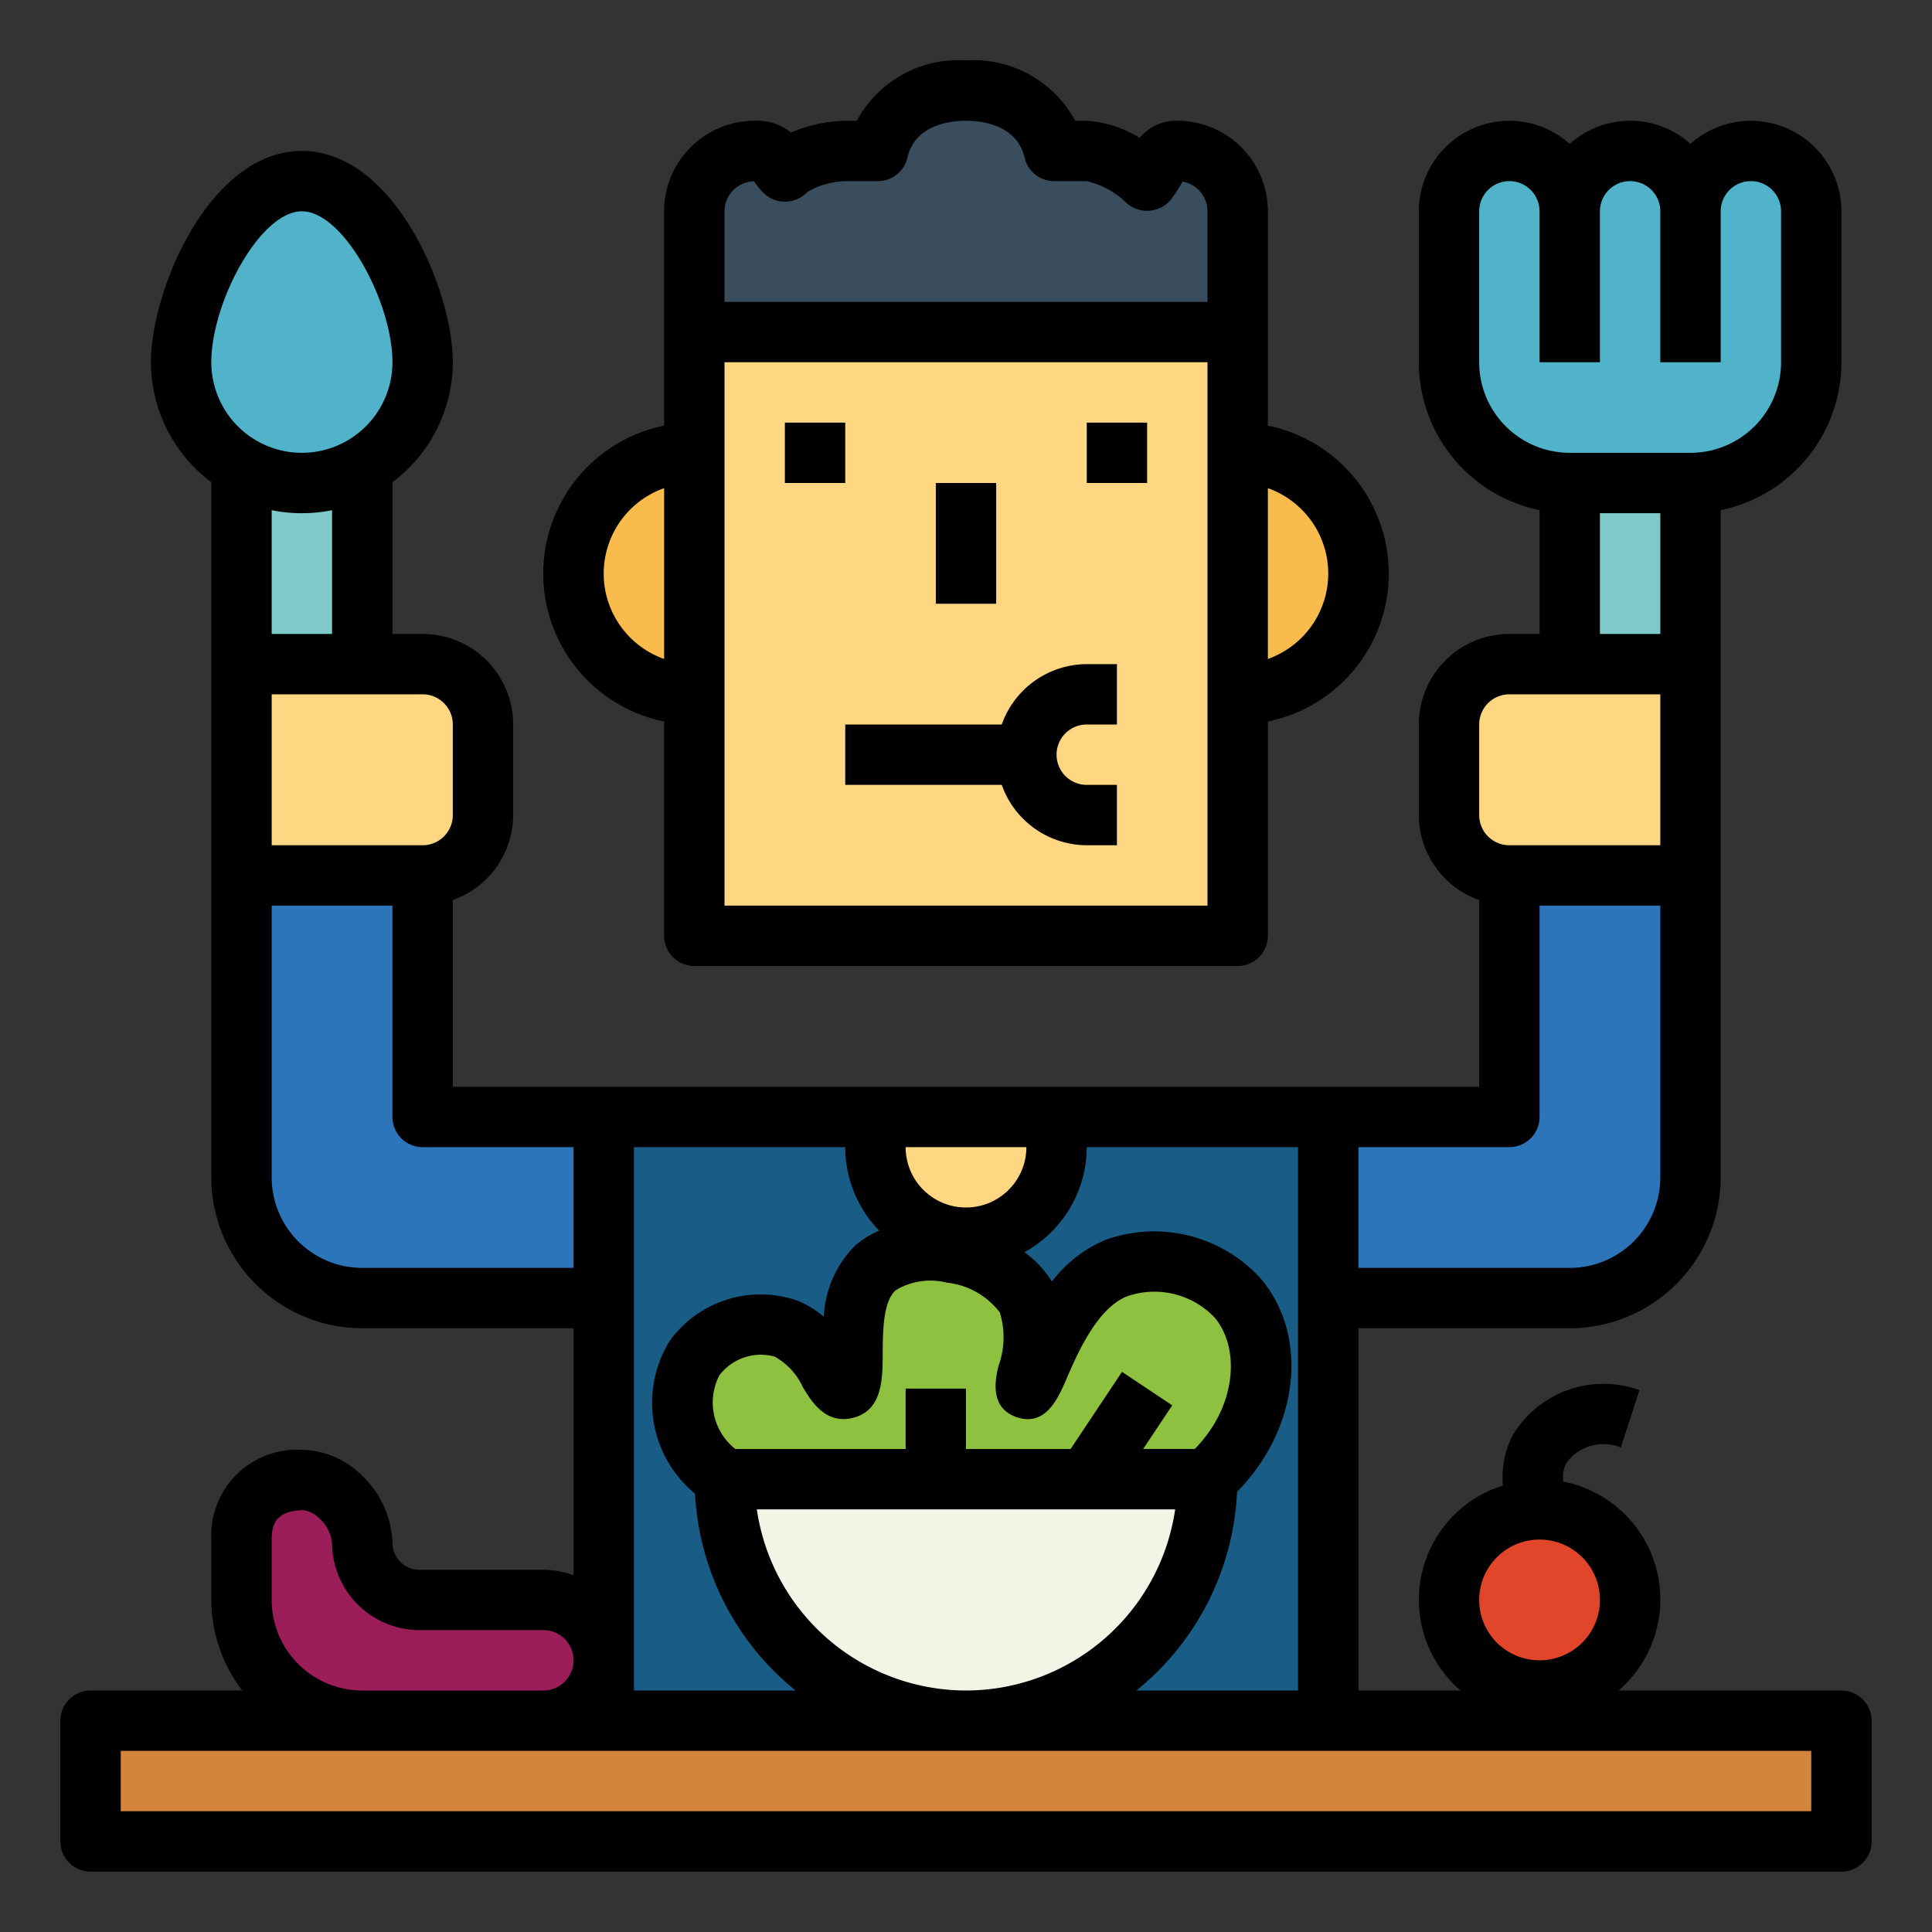 <svg height="512" viewBox="0 0 64 64" width="512" xmlns="http://www.w3.org/2000/svg"><rect x="0" y="0" width="64" height="64" fill="#333333" stroke="none"/><g id="Filled_outline" data-name="Filled outline"><path d="m20 37h24v20h-24z" fill="#195c85"/><path d="m24 49a2.985 2.985 0 0 1 -1-4 2.71 2.71 0 0 1 3-1c1.28.465 1.558 2.1 2 2 .581-.128-.26-2.867 1-4 1.216-1.094 4.186-.5 5 1 .671 1.239-.214 2.925 0 3 .286.1.975-3.234 3-4a3.747 3.747 0 0 1 4 1c1.255 1.485 1.024 4.222-1 6" fill="#8ec13f"/><path d="m23 11h18v20h-18z" fill="#ffd782"/><path d="m23 23a4 4 0 0 1 0-8z" fill="#f9bb4b"/><path d="m41 15a4 4 0 0 1 0 8z" fill="#f9bb4b"/><path d="m39 5c-.6 0-.633.581-1 1a3.566 3.566 0 0 0 -2-1h-1.084a2.735 2.735 0 0 0 -2.916-2 2.735 2.735 0 0 0 -2.916 2h-1.084a3.238 3.238 0 0 0 -2 .69c-.367-.42-.4-.69-1-.69a2 2 0 0 0 -2 2v4h18v-4a2 2 0 0 0 -2-2z" fill="#394d5c"/><path d="m14 29v8h6v6h-8a4 4 0 0 1 -4-4v-10z" fill="#2d75bb"/><path d="m8 29v-7h6a2.006 2.006 0 0 1 2 2v3a2.006 2.006 0 0 1 -2 2z" fill="#ffd782"/><path d="m50 29v8h-6v6h8a4 4 0 0 0 4-4v-10z" fill="#2d75bb"/><path d="m56 29v-7h-6a2.006 2.006 0 0 0 -2 2v3a2.006 2.006 0 0 0 2 2z" fill="#ffd782"/><path d="m8 15h4v7h-4z" fill="#7fcac9"/><path d="m10 16a4 4 0 0 1 -4-4 8.081 8.081 0 0 1 1-3.523c.733-1.368 1.805-2.477 3-2.477 1.2 0 2.267 1.109 3 2.477a8.081 8.081 0 0 1 1 3.523 4 4 0 0 1 -4 4z" fill="#50b3c9"/><path d="m52 16h4v6h-4z" fill="#7fcac9"/><path d="m58 5a2 2 0 0 0 -2 2 2 2 0 0 0 -4 0 2 2 0 0 0 -4 0v5a4 4 0 0 0 4 4h4a4 4 0 0 0 4-4v-5a2 2 0 0 0 -2-2z" fill="#50b3c9"/><path d="m29 37h6a0 0 0 0 1 0 0v1a3 3 0 0 1 -3 3 3 3 0 0 1 -3-3v-1a0 0 0 0 1 0 0z" fill="#ffd782"/><path d="m3 57h58v4h-58z" fill="#d3843d"/><path d="m24 49h16a0 0 0 0 1 0 0 8 8 0 0 1 -8 8 8 8 0 0 1 -8-8 0 0 0 0 1 0 0z" fill="#f4f4e6"/><circle cx="51" cy="53" fill="#e1462b" r="3"/><path d="m18 53h-4.107a1.892 1.892 0 0 1 -1.893-1.893 2.209 2.209 0 0 0 -2-2.08 1.844 1.844 0 0 0 -2 1.973v2a4 4 0 0 0 4 4h6a2 2 0 0 0 2-2 2 2 0 0 0 -2-2z" fill="#9b1e5a"/><path d="m26 14h2v2h-2z"/><path d="m36 14h2v2h-2z"/><path d="m42 7a3 3 0 0 0 -3-3 1.579 1.579 0 0 0 -1.25.566 3.779 3.779 0 0 0 -1.75-.566h-.383a3.826 3.826 0 0 0 -3.617-2 3.826 3.826 0 0 0 -3.617 2h-.383a4.938 4.938 0 0 0 -1.8.39 1.771 1.771 0 0 0 -1.2-.39 3 3 0 0 0 -3 3v7.1a5 5 0 0 0 0 9.8v7.1a1 1 0 0 0 1 1h18a1 1 0 0 0 1-1v-7.1a5 5 0 0 0 0-9.8zm-20 14.829a3 3 0 0 1 0-5.658zm18 8.171h-16v-18h16zm0-20h-16v-3a1 1 0 0 1 .975-.994c.007.01.173.228.273.342a1.021 1.021 0 0 0 1.5.009 2.664 2.664 0 0 1 1.252-.357h1.083a1 1 0 0 0 .975-.774c.256-1.107 1.442-1.226 1.942-1.226s1.686.119 1.942 1.226a1 1 0 0 0 .975.774h1.083a2.814 2.814 0 0 1 1.249.658 1.028 1.028 0 0 0 1.5 0 4.59 4.59 0 0 0 .424-.642 1 1 0 0 1 .827.984zm4 9a3.006 3.006 0 0 1 -2 2.829v-5.658a3.006 3.006 0 0 1 2 2.829z"/><path d="m31 16h2v4h-2z"/><path d="m61 56h-7.382a3.98 3.98 0 0 0 -1.829-6.92 1.044 1.044 0 0 1 .093-.609 1.517 1.517 0 0 1 1.808-.52l.62-1.9a3.508 3.508 0 0 0 -4.192 1.48 3 3 0 0 0 -.33 1.679 3.963 3.963 0 0 0 -1.406 6.79h-3.382v-12h7a5.006 5.006 0 0 0 5-5v-22.1a5.009 5.009 0 0 0 4-4.9v-5a3 3 0 0 0 -5-2.234 2.994 2.994 0 0 0 -4 0 3 3 0 0 0 -5 2.234v5a5.009 5.009 0 0 0 4 4.9v4.1h-1a3 3 0 0 0 -3 3v3a3 3 0 0 0 2 2.816v6.184h-34v-6.184a3 3 0 0 0 2-2.816v-3a3 3 0 0 0 -3-3h-1v-5.026a4.977 4.977 0 0 0 2-3.974c0-2.4-1.947-7-5-7s-5 4.6-5 7a4.977 4.977 0 0 0 2 3.974v23.026a5.006 5.006 0 0 0 5 5h7v8.184a2.966 2.966 0 0 0 -1-.184h-4.107a.893.893 0 0 1 -.893-.893 3.2 3.2 0 0 0 -1-2.219 2.892 2.892 0 0 0 -2.023-.861 2.838 2.838 0 0 0 -2.977 2.973v2a4.948 4.948 0 0 0 1.026 3h-5.026a1 1 0 0 0 -1 1v4a1 1 0 0 0 1 1h58a1 1 0 0 0 1-1v-4a1 1 0 0 0 -1-1zm-6-35h-2v-4h2zm-6-9v-5a1 1 0 0 1 2 0v5h2v-5a1 1 0 0 1 2 0v5h2v-5a1 1 0 0 1 2 0v5a3 3 0 0 1 -3 3h-4a3 3 0 0 1 -3-3zm0 12a1 1 0 0 1 1-1h5v5h-5a1 1 0 0 1 -1-1zm-4 14h5a1 1 0 0 0 1-1v-7h4v9a3 3 0 0 1 -3 3h-7zm6 13a2 2 0 1 1 -2 2 2 2 0 0 1 2-2zm-15-13h7v18h-5.356a8.982 8.982 0 0 0 3.335-6.582c2.032-2.057 2.416-5.132.785-7.064a4.767 4.767 0 0 0 -5.118-1.29 4.279 4.279 0 0 0 -1.8 1.391 3.458 3.458 0 0 0 -.909-.975 3.983 3.983 0 0 0 2.063-3.48zm-4 18a7.011 7.011 0 0 1 -6.929-6h13.858a7.011 7.011 0 0 1 -6.929 6zm2-18a2 2 0 0 1 -4 0zm-4.332 4.743a2.218 2.218 0 0 1 1.693-.254 2.546 2.546 0 0 1 1.76.988 2.789 2.789 0 0 1 -.042 1.765c-.092.376-.335 1.376.589 1.7.965.335 1.38-.616 1.653-1.248.358-.831 1.024-2.379 2.033-2.759a2.756 2.756 0 0 1 2.882.71c.845 1 .743 2.926-.657 4.354h-1.711l.964-1.445-1.664-1.11-1.703 2.556h-3.465v-2h-2v2h-5.642a1.963 1.963 0 0 1 -.529-2.44 1.726 1.726 0 0 1 1.83-.621 2.185 2.185 0 0 1 .936 1.013c.276.456.734 1.22 1.62 1.025 1.017-.224 1.022-1.282 1.026-2.132.003-.728.008-1.724.427-2.102zm-8.668-4.743h7a3.976 3.976 0 0 0 1.124 2.768 2.935 2.935 0 0 0 -.792.489 3.557 3.557 0 0 0 -1.042 2.364 3 3 0 0 0 -.948-.56 3.709 3.709 0 0 0 -4.171 1.379 3.9 3.9 0 0 0 .853 5.04 8.982 8.982 0 0 0 3.332 6.52h-5.356zm-7-15a1 1 0 0 1 1 1v3a1 1 0 0 1 -1 1h-5v-5zm-5-2v-4.1a5 5 0 0 0 2 0v4.1zm-2-9c0-1.975 1.609-5 3-5s3 3.025 3 5a3 3 0 0 1 -6 0zm5 30a3 3 0 0 1 -3-3v-9h4v7a1 1 0 0 0 1 1h5v4zm-3 9c0-.49.125-.948 1.027-.973h.01a.917.917 0 0 1 .563.295 1.238 1.238 0 0 1 .4.786 2.9 2.9 0 0 0 2.893 2.892h4.107a1 1 0 0 1 0 2h-6a3 3 0 0 1 -3-3zm51 9h-56v-2h56z"/><path d="m28 26h5.184a3 3 0 0 0 2.816 2h1v-2h-1a1 1 0 0 1 0-2h1v-2h-1a3 3 0 0 0 -2.816 2h-5.184z"/></g></svg>